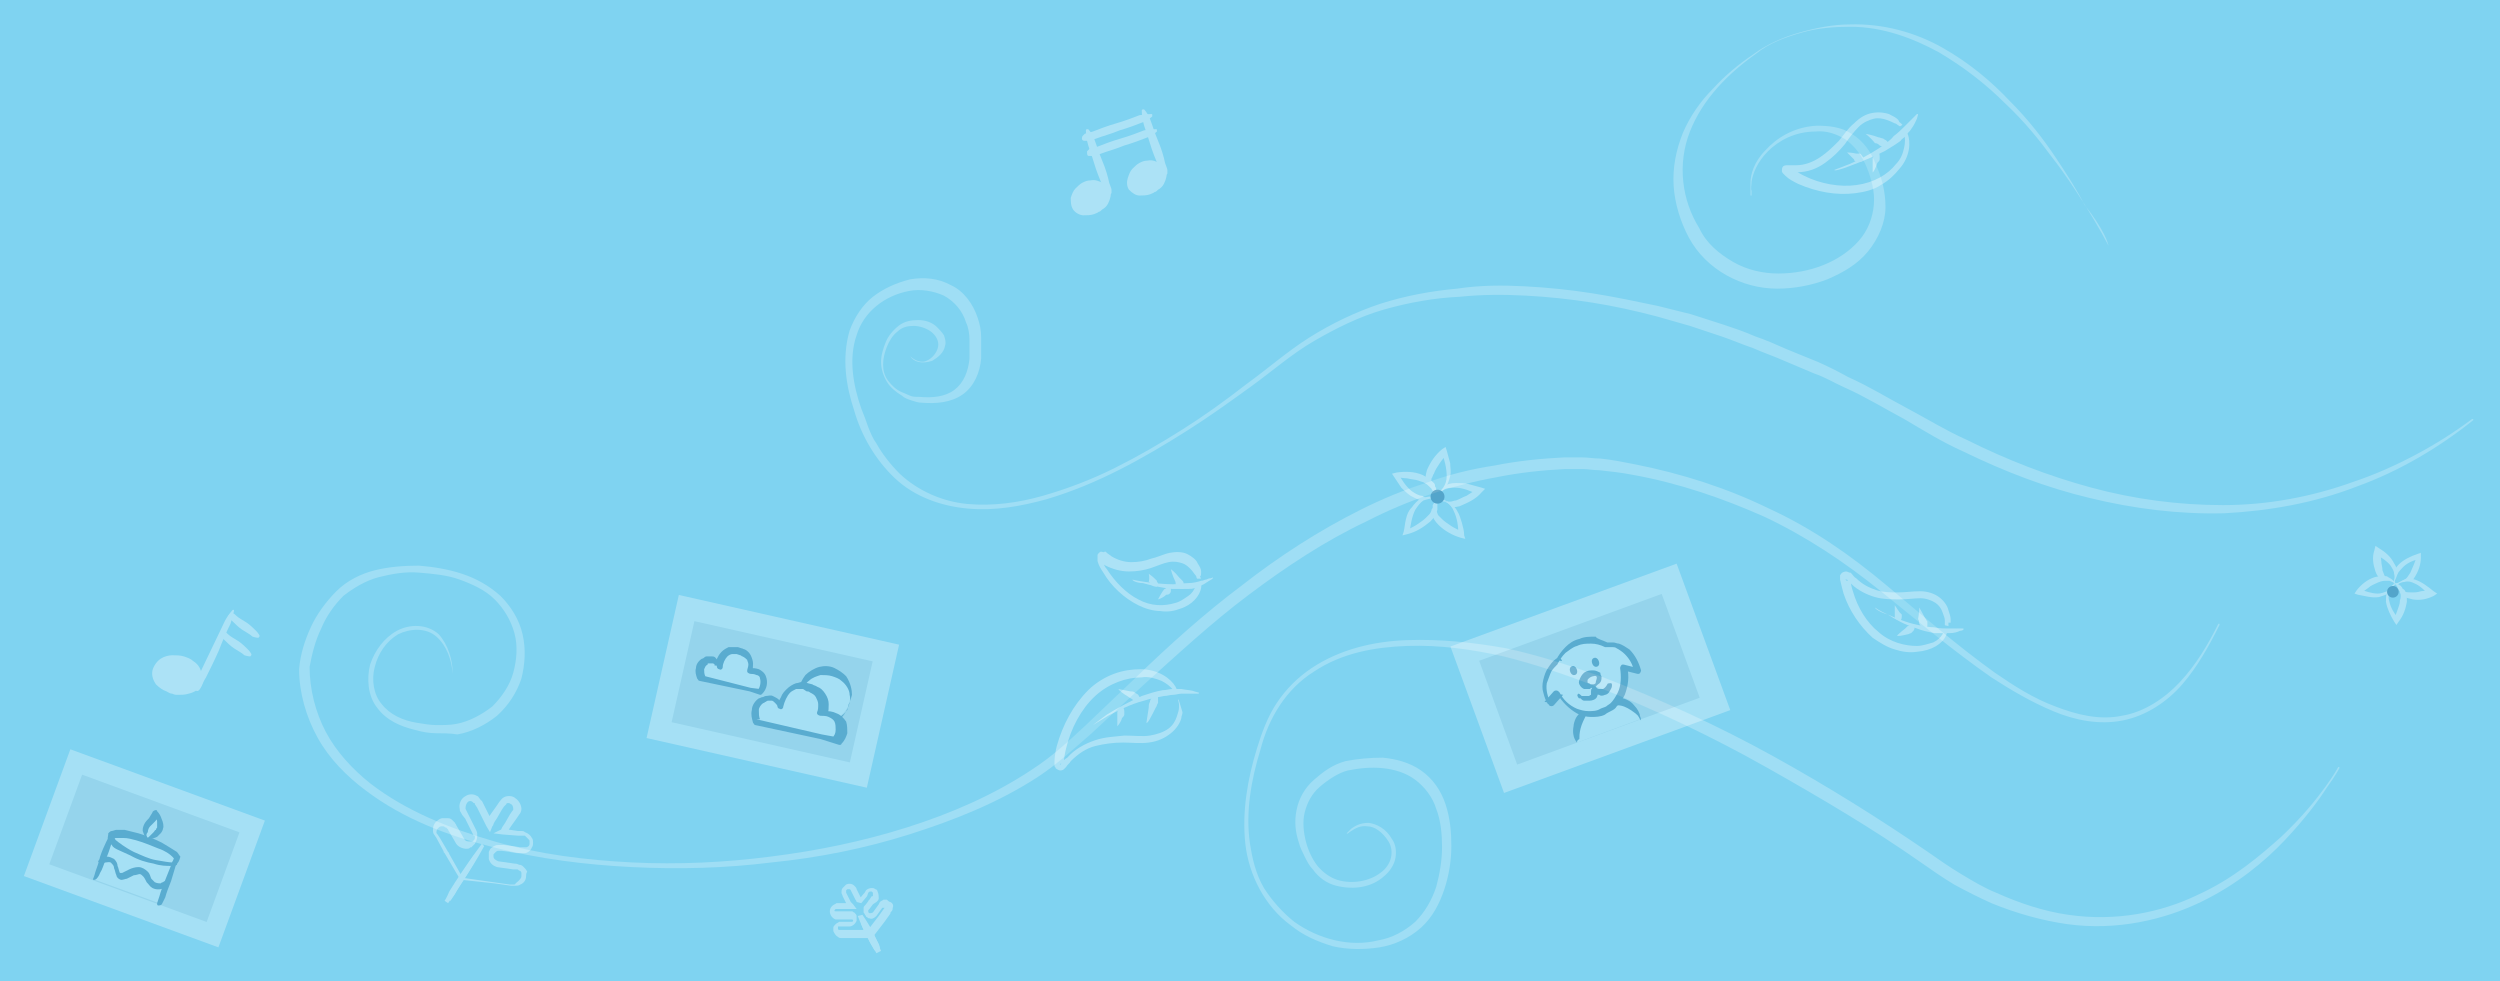 <svg xmlns="http://www.w3.org/2000/svg" viewBox="0 0 214.8 84.3"><style>.st0{fill:#7FD3F1;} .st1{opacity:0.25;} .st2{fill:none;} .st3{fill:#FFFFFF;} .st4{opacity:0.3;} .st5{fill:#C8D7E1;} .st6{fill:#005084;} .st7{fill:#EDE4D7;} .st8{fill:#37443D;} .st9{opacity:0.35;}</style><path class="st0" d="M0 0h214.8v84.3H0z" id="Layer_2"/><g id="Layer_1"><g class="st1"><path class="st3" d="M78.2 30.6c.4.4 1 .6 1.4.4.5-.2.9-.7 1-1.2.1-.5-.2-1-.6-1.3-.4-.3-1-.5-1.5-.5s-1 .1-1.4.5c-.4.3-.7.8-.9 1.3-.4 1-.5 2.1.1 2.9.3.4.7.8 1.2 1 .2.1.5.2.7.3.2.1.5.1.8.1 1.1.1 2.2 0 3-.6.8-.6 1.2-1.6 1.3-2.7V30v-.8c0-.5-.1-1.1-.3-1.5-.3-1-1-1.8-1.9-2.3-.9-.4-2-.6-3-.4-2.1.4-3.9 1.8-4.5 3.8-.7 2-.3 4.3.4 6.3.2.5.4 1 .6 1.6.2.5.4 1 .7 1.4.5.9 1.2 1.8 2 2.6 1.6 1.5 3.7 2.4 5.8 2.6 2.2.2 4.4-.1 6.5-.7 2.1-.6 4.2-1.4 6.2-2.4s3.9-2.1 5.8-3.3c1.9-1.2 3.7-2.5 5.5-3.9 1.8-1.3 3.5-2.8 5.4-4 1.9-1.2 4-2.2 6.1-2.9 2.2-.7 4.4-1.1 6.6-1.3 2-.3 3.9-.3 5.8-.2 1.9.1 3.9.3 5.8.6s3.8.7 5.7 1.1l2.8.7 2.8.9c.9.3 1.8.6 2.7 1 .9.3 1.8.7 2.7 1.1l2.7 1.1c.9.4 1.7.8 2.6 1.3 1.8.8 3.4 1.8 5.1 2.7 1.7.9 3.3 1.9 5.1 2.7 3.4 1.7 7 3.1 10.7 4.1 3.7 1 7.5 1.5 11.3 1.5 3.8 0 7.6-.7 11.2-2 1.8-.6 3.6-1.4 5.3-2.3 1.7-.9 3.3-1.9 4.9-3.1h.1v.1c-3 2.4-6.4 4.4-10 5.7-3.6 1.4-7.5 2.1-11.4 2.3-3.9.1-7.8-.4-11.5-1.3-3.8-.9-7.4-2.3-10.9-4-1.8-.8-3.4-1.8-5.1-2.8-1.7-.9-3.3-1.9-5.1-2.7-.9-.4-1.7-.9-2.6-1.2l-2.6-1.1c-.9-.4-1.8-.7-2.7-1.1-.9-.3-1.8-.7-2.7-1l-2.7-.9-2.8-.8c-1.9-.5-3.7-.9-5.6-1.2-1.9-.3-3.8-.5-5.7-.6-1.9-.1-3.8-.1-5.7.1-2.2.1-4.4.5-6.5 1.1-2.1.6-4.1 1.6-6 2.7-1.9 1.1-3.6 2.6-5.4 3.9-1.8 1.3-3.6 2.6-5.5 3.8-3.8 2.4-7.7 4.6-12.1 5.9-2.2.6-4.4 1-6.7.8-2.3-.2-4.6-1-6.3-2.6-1.7-1.6-2.9-3.7-3.5-5.8-.7-2.1-1.1-4.5-.4-6.9.4-1.1 1.1-2.2 2-2.9.9-.7 2-1.2 3.2-1.5 1.2-.2 2.4-.1 3.5.5 1.1.5 1.9 1.6 2.3 2.8.2.6.3 1.1.3 1.7v1.8c-.1 1.2-.6 2.4-1.6 3.1-1 .7-2.3.8-3.5.7-.3 0-.6-.1-.9-.2-.3-.1-.6-.2-.8-.4-.5-.3-1-.7-1.3-1.2-.3-.5-.5-1.1-.5-1.7 0-.6.2-1.2.4-1.7s.6-1 1.1-1.4c.5-.4 1.1-.5 1.7-.5.6 0 1.2.2 1.6.6.2.2.4.4.6.7.1.3.2.6.1.9-.1.6-.6 1-1.1 1.3-.9.3-1.6.1-1.9-.4-.1 0-.1 0 0 0 0-.1 0-.1 0 0zM115.7 71.6l.4-.4c.3-.2.7-.5 1.5-.5.7.1 1.5.5 2 1.4.3.4.4 1 .3 1.6-.1.6-.5 1.2-1 1.6-1 .9-2.5 1.2-4.1.8-.8-.2-1.5-.7-2-1.4-.3-.3-.5-.7-.7-1.1-.2-.4-.4-.8-.5-1.2-.3-.9-.4-1.8-.2-2.8.2-1 .7-1.9 1.5-2.6.8-.7 1.6-1.3 2.7-1.6 1-.2 2.1-.3 3.2-.3 1.1.1 2.3.4 3.3 1.1 1 .7 1.7 1.7 2.1 2.9.4 1.2.5 2.4.5 3.6 0 1.2-.2 2.5-.6 3.7-.4 1.2-1 2.4-2 3.3-1 .9-2.3 1.5-3.6 1.7-1.3.2-2.7.2-4-.1-1.3-.4-2.5-.9-3.6-1.8-2.2-1.6-3.6-4.3-3.9-7-.3-2.8.2-5.6 1-8.2.4-1.3.9-2.7 1.7-3.9.8-1.2 1.8-2.2 3-3 2.4-1.6 5.3-2.3 8.2-2.4 2.9-.1 5.7.2 8.5.7 2.8.6 5.5 1.5 8.1 2.4 5.2 2 10.2 4.3 14.9 6.9 4.7 2.6 9 5.3 13.1 8.1 1 .7 2 1.4 3 2 1 .6 2 1.2 3 1.6 2 .9 4.1 1.6 6.2 1.9 4.1.6 8-.2 11.1-1.7 3.1-1.4 5.4-3.4 7.2-5 1.8-1.7 3-3.2 3.8-4.3.8-1.1 1.1-1.7 1.1-1.7h.1v.1s-.3.6-1.1 1.7c-.7 1.1-1.9 2.7-3.6 4.5-1.7 1.8-4.1 3.8-7.2 5.3-3.1 1.5-7.2 2.5-11.5 1.9-2.1-.3-4.3-.9-6.5-1.8-1.1-.5-2.1-1-3.2-1.6-1-.6-2-1.3-3-2-4-2.8-8.4-5.4-13-8-4.6-2.6-9.6-5-14.7-7-2.6-1-5.2-1.9-8-2.6-2.7-.6-5.5-1-8.3-.9-2.8.1-5.6.6-8 2.2-2.4 1.5-3.9 4-4.6 6.7-.8 2.6-1.3 5.4-.9 8.1.2 1.3.5 2.6 1.2 3.8.7 1.1 1.6 2.1 2.6 2.9 2.1 1.5 4.8 2.2 7.2 1.6 1.2-.2 2.3-.8 3.2-1.6.8-.8 1.4-1.8 1.8-3 .3-1.1.5-2.3.5-3.4s-.1-2.3-.5-3.3c-.3-1-1-1.9-1.8-2.5-.8-.6-1.8-.9-2.8-1-1-.1-2 0-3 .2-.8.2-1.7.8-2.4 1.4-.7.6-1.1 1.4-1.3 2.2-.2.8-.1 1.7.1 2.5s.6 1.6 1 2.1c.5.6 1.1 1 1.7 1.2 1.3.4 2.8.1 3.7-.6 1-.7 1.2-1.9.7-2.7-.5-.8-1.2-1.3-1.8-1.3-.6-.1-1.1.2-1.4.4-.2.1-.3.3-.4.2.1.1.1.1 0 0z"/><path class="st3" d="M38.9 57.9c-.1-1.2-.5-2.4-1.4-3.2-.9-.8-2.3-.7-3.3-.2-1 .6-1.7 1.6-2 2.8-.3 1.1-.1 2.4.6 3.2.7.9 1.8 1.4 3 1.6.6.1 1.2.2 1.7.2.6 0 1.2 0 1.7-.1 1.1-.2 2.2-.8 3.1-1.5.8-.8 1.5-1.8 1.8-2.9.3-1.1.4-2.3.1-3.4-.3-1.1-.9-2.1-1.7-2.9-.8-.8-1.9-1.3-3-1.7-1.1-.4-2.3-.5-3.5-.6-1.2-.1-2.3.1-3.5.4-1.1.3-2.1.9-3 1.6-.8.8-1.5 1.8-1.9 2.8-.5 1-.8 2.2-1 3.3 0 1.9.5 3.9 1.4 5.6.9 1.7 2.3 3.2 3.8 4.4 3.1 2.4 6.9 3.9 10.7 5 3.8 1.1 7.8 1.6 11.8 1.8 4 .2 8 0 11.9-.5 4-.5 7.9-1.3 11.7-2.5 3.8-1.2 7.5-2.8 10.8-5 1.7-1.1 3.1-2.4 4.6-3.8l4.3-4.1c2.9-2.8 5.9-5.5 9.1-7.9 3.2-2.5 6.6-4.7 10.2-6.5 1.8-.9 3.7-1.7 5.6-2.3 1.9-.7 3.9-1.2 5.9-1.5 2-.4 4-.6 6-.7h1.5c.6 0 1 .1 1.6.1 1 .1 2 .3 3 .5 4 .8 7.8 2 11.5 3.8 3.7 1.7 7 4 10.1 6.6 3.1 2.6 6.1 5.2 9.3 7.5 1.6 1.1 3.3 2.2 5.2 2.9 1.8.7 3.8 1.2 5.7.8 1.9-.3 3.7-1.5 5-2.9 1.4-1.5 2.4-3.2 3.3-5h.1v.1c-.9 1.8-1.9 3.6-3.2 5.1-1.3 1.5-3.1 2.7-5.1 3.1-2 .4-4.1 0-6-.8-1.9-.8-3.6-1.8-5.3-2.9-3.3-2.3-6.4-4.9-9.5-7.4-3.1-2.5-6.4-4.7-10-6.4-3.6-1.6-7.4-2.9-11.3-3.6-1-.2-2-.3-2.9-.4-.5 0-1-.1-1.4-.1h-1.5c-2 .1-3.9.3-5.9.7-3.9.7-7.7 2-11.2 3.8-3.6 1.7-6.9 3.9-10.1 6.3-3.2 2.4-6.1 5.1-9.1 7.8L93.8 63c-1.5 1.3-3 2.7-4.7 3.8-3.4 2.2-7.2 3.7-11 4.9-3.8 1.2-7.8 2-11.8 2.4-4 .5-8 .6-12 .4-4-.2-8-.7-11.9-1.7-3.9-1-7.7-2.4-11-4.9-1.6-1.2-3.1-2.7-4.1-4.5-1-1.8-1.6-3.9-1.6-5.9.1-1.3.5-2.5 1-3.6s1.3-2.2 2.2-3.1c.9-.9 2.1-1.5 3.3-1.8 1.2-.3 2.5-.4 3.8-.4 1.2.1 2.5.3 3.7.7 1.2.4 2.3 1 3.3 1.9.9.9 1.6 2 1.9 3.3.3 1.3.2 2.6-.1 3.8-.4 1.2-1.1 2.3-2.1 3.2-1 .8-2.2 1.4-3.4 1.6-.6-.1-1.3-.1-1.8-.1-.6 0-1.2-.1-1.9-.3-1.2-.3-2.4-.8-3.2-1.9-.8-1-.9-2.5-.6-3.7.4-1.2 1.2-2.3 2.3-2.9 1.1-.6 2.6-.6 3.6.3.8.9 1.2 2.2 1.2 3.4.1 0 .1 0 0 0zM181.1 21s-.7-1.4-2.1-3.6c-.7-1.1-1.6-2.5-2.7-3.9-1.1-1.5-2.4-3.1-4-4.6-1.6-1.6-3.5-3.1-5.7-4.4-2.2-1.2-4.8-2.2-7.6-2.2-1.4 0-2.8.1-4.2.5-1.4.4-2.8.9-3.9 1.8-2.4 1.7-4.6 3.9-5.7 6.7-1.1 2.8-.7 5.9.8 8.3.6 1.3 1.7 2.2 2.9 2.9 1.2.7 2.6 1 3.9 1 2.7 0 5.3-1 6.9-2.8.8-.9 1.2-2 1.3-3.1.1-1.1-.2-2.2-.6-3.2-.4-1-1-1.8-1.8-2.4-.8-.5-1.7-.8-2.6-.7-1.8 0-3.2.8-4.1 1.7-.9.9-1.3 1.9-1.4 2.6 0 .3-.1.6 0 .8v.4h-.1v-.3-.8c0-.7.3-1.8 1.3-2.8.9-1 2.4-2 4.4-2.1 1 0 2.1.1 3 .7 1 .6 1.7 1.6 2.1 2.7.5 1.1.8 2.3.8 3.6 0 1.3-.6 2.7-1.5 3.8-.9 1.1-2.1 1.8-3.5 2.4-1.3.5-2.8.8-4.3.8-3 0-6.1-1.6-7.6-4.4-.7-1.3-1.2-2.9-1.3-4.4-.1-1.6.2-3.1.8-4.6.6-1.4 1.5-2.7 2.6-3.8 1-1.1 2.2-2.1 3.4-2.9 1.2-.9 2.6-1.5 4-1.9 1.4-.4 2.9-.7 4.3-.7 2.9-.1 5.7.7 8 2s4.2 2.9 5.8 4.6c1.6 1.6 2.9 3.3 3.9 4.8s1.9 2.9 2.5 4.1c1.6 2 2.1 3.4 2 3.4.1 0 .1.1 0 0 .1.1 0 .1 0 0z"/></g><g class="st4"><path class="st3" d="M124.62 55.548l19.436-7.12 4.608 12.584-19.437 7.118z"/><path class="st5" d="M127.09 56.772l15.682-5.743 3.267 8.92-15.683 5.743z"/><path class="st3" d="M135.5 63.8c-.5-1.5.3-2.9 1.8-3.5 1.5-.5 3-.1 3.6 1.5"/><path class="st6" d="M135.5 63.8s-.1-.1-.2-.3c-.1-.2-.2-.6-.1-1.1 0-.2.1-.5.2-.7.1-.2.3-.4.5-.6.4-.3.9-.6 1.4-.9.2-.1.5-.2.8-.3.3 0 .6-.1.9 0 .6.1 1.1.3 1.4.7.3.3.5.7.5.9.1.2.1.4.1.4s-.1-.1-.2-.3c-.1-.2-.4-.4-.7-.6-.3-.2-.7-.4-1.1-.4-.5-.1-.9-.1-1.5 0-.2.1-.5.1-.7.3-.2.1-.4.3-.5.5-.2.4-.4.8-.5 1.2-.1.4-.1.7-.1.9-.2.1-.2.2-.2.3z"/><g><ellipse transform="rotate(-19.183 137.25 59.605)" class="st7" cx="137.2" cy="59.6" rx="1.6" ry="1.3"/><path class="st7" d="M135.9 58.8c-.1 0-.1 0 0 0-.1.1-.1.1 0 0-.1.1-.1.1 0 .2h-.1v.1s.1.1 0 .1c.1.1 0 0 0 .1h-.1v.1c.1 0 .1.1 0 .1v.1c-.1 0-.1.1-.1.1s.1.1 0 .1c.1 0 0 0 0 .1 0 0-.1 0 0 .1 0 0 .1 0 0 0s.1 0 0 .1c-.1 0 0 0 0 0 0 .1 0 .1.1.2h-.1v.1c.1 0 0 .1 0 .1s0 .1.1 0c.1 0 0 0 0 0l.1.1h.1v.1s0 .1.1.1h.1c-.1.1 0 .1.1 0 0 .1 0 .1.1 0-.1.1 0 .3.1.2h.1v.1h.1V61v.2h.1v-.1.1h.1v-.1.1h.1s0-.1 0 0h.1c0-.1 0 0 0 0h.1c0-.1.1 0 .1 0v-.1c.1.2.1 0 .2.1 0-.1 0-.1-.1-.2v.2h.1v-.1c.1.1 0 0 0 0-.1-.2 0-.1 0-.1v.1s.1 0 .1-.1v-.1l.1.1v-.1l-.1-.1c0 .1.1.1.1.1s0-.1-.1-.1c.1.2.1.1.1.1h.1c.1 0 0-.1.1-.1-.1-.1 0-.1 0-.1v-.1h.2s-.1-.1 0-.1l.1-.1v-.1-.1-.1-.1l.1-.1v-.1-.2c0-.1.1-.1.1-.1h-.1c-.1 0-.2 0-.2.1v.1h.1v.2s.1.1-.1.1c-.1 0-.1 0 0 .1V60.4h-.1v.1s0 .1-.1.1v.1h-.1-.1-.1s0 .1.1.1c-.1-.1-.1 0 0 .1v-.1h-.1s0 .1.1.1c0 0 0-.1-.1-.1l-.1.1c0-.1 0-.1-.1-.1 0 0 0 .1-.1 0v.1-.1.1c-.1-.2-.2 0-.3-.1v.2s-.1-.3 0-.1h-.1v-.1s-.1.1-.1 0v.2-.2.1h-.1-.1v0s0 .1 0 0v.1h-.1v-.1-.1s0-.1-.1 0v-.1h-.1l-.1-.1h-.1c.1-.1-.1 0-.1-.1 0 0-.1 0 0 0v-.1-.1s.1-.1 0-.1c0 0-.1 0-.1-.1s.1-.1 0-.2c0 0 .1 0 0 0h.2l-.1-.1c.1 0 0-.1.1 0 .1 0 0 0 .1-.1.1 0 0-.1.1-.1h.1v-.1h.1s0-.1.1 0c.1 0 .1 0 .1-.1.1.1.1 0 .1 0 .1 0 0-.1.1-.2.1 0 .2 0 .2-.1h.1V59l.1.1c.1-.1.1 0 .1-.1v-.3V59h.4s0-.2 0 0h.2s.1-.1.1 0c0 0 0-.1 0 0v-.1 0c0 .1 0 .2.1.1v.1s0 .1 0 0c.1-.1.1 0 .1 0s0 .1.1 0c0 0 .1 0 0 0-.1.1 0 .1 0 .1l.1.1v.2s.1 0 .1.1h0c.1-.1.2 0 .3-.1 0 0 .1 0 .1-.1 0 0 .1 0 0 0v-.1l-.1-.1-.2.1c.2-.2.1-.1 0-.1 0 0 .1 0 .1-.1h-.1c.1-.1.1-.1 0-.1h-.1v-.1c.1-.1 0-.1 0-.1h-.1c-.1.1 0 0 0 0v-.1l-.1-.1v.1c-.1.1-.1 0-.2 0v-.1s0-.1-.1 0v0h-.1v0c0-.1-.1 0-.1.1v-.2c0 .1 0 .3-.1.4v-.4c0 .1-.1.2-.1.2v-.1s0-.1 0 0c0 0 0 .1 0 0V58.8s0-.1 0 0v-.1c0 .1 0 0-.1.1v-.1V58.9c0 .1 0 .1 0 0s-.1-.2-.1-.2v.2c-.1-.1 0 0-.1 0 0 .1 0 .1-.1.1v.1s0 .1 0 0c-.1-.1-.1 0-.1 0s0 .1-.1.1c0 .1.1.1.1.2l-.1-.1v.1c-.1-.1 0 0 0 0-.1-.1 0 0 0 0h-.1v.1c-.8-.7-.9-.8-1-.7v-.1.1c.1.1.1.1 0 0zm.9 1.9v0z"/><ellipse transform="rotate(-19.183 136.955 58.744)" class="st8" cx="136.9" cy="58.7" rx=".7" ry=".5"/><path class="st8" d="M136.3 58.4s0 .1 0 0c0 .1 0 .1 0 0 0 .1 0 .1 0 0-.1.1 0 .1-.1.1.1 0 0 0 0 0s.1 0 0 0v.1c.1 0 0 0 0 0 0 .1 0 .1 0 0 0 .1 0 0 0 0-.1.1 0 .2 0 .1v.1h.1v-.1.1c0-.1 0 0 0 0v-.1c.1.1.1 0 .1.1v-.1 0c0 .1 0 0 0 0-.1-.1 0-.1 0-.1v.1h.1v-.1l-.1-.1s0 .1.1.1v-.1l.1.1c.1 0 0-.1.1 0 0-.1 0 0 0 0h.2l.1-.1v-.1s0-.1.1-.1H136.9h-.1-.1v.1s-.1 0 0 0v.1c-.1-.1 0 0 0 0v0s0 .1 0 0v-.1.1c-.1-.1-.1 0-.1-.1v.1s0 .1 0 0v.2-.1 0s0 .1 0 0v0c0-.1 0 0 0 0 0-.1 0 0 0 0h-.1s.1 0 0-.1h.1s-.1-.1-.1 0c.1 0 0 0 0 0 .1 0 0 0 0 0 .1 0 0 0 0 0s.1 0 0 0c.1.1 0 0 0 0v-.1h.1s.1.1.1 0h.1v-.2.1s0-.1 0 0c0 0 0-.1 0 0v-.1 0c0 .1 0 .1 0 0v.1c0-.1 0 0 0 0 0 .1 0 0 0 0h.1c.1 0 .1 0 .2-.1h.1v-.1l-.1.1c.1-.1.1-.1 0-.1l.1-.1h-.1v-.1h-.1v-.1h-.1c-.1.1 0 0-.1 0v-.1s0-.1 0 0v-.1.1c0-.1 0 0-.1.1v-.1.1s0 .1 0 0v-.1 0s0-.1 0 0v.1-.1.2c0 .1 0 .1 0 0s-.1-.1-.1-.1v.1c0 .1 0 0 0 0 0-.1 0 0 0 0 0 .1 0 .1 0 0v.1h-.1s0 .1 0 0c0 0 0 .1.1.1l-.1-.1c-.1-.1 0 0 0 0l-.2.4.1-.1-.1.1c.1-.1.1-.1 0 0 .1 0 .1 0 0 0 .1 0 .1-.1 0 0 .1-.1.1 0 0 0 .1 0 .1 0 0 0zm.5.7c0 .1 0 .1 0 0v.1c-.1.1-.1 0 0-.1-.1.1-.1.1 0 0z"/><ellipse transform="rotate(-19.183 135.457 57.834)" class="st8" cx="135.4" cy="57.8" rx=".3" ry=".4"/><path class="st8" d="M135.7 57.5c0-.1-.1-.1 0 0-.1-.1-.1 0 0 0-.1 0-.1-.1 0 0-.1-.1-.1 0 0 0-.1-.1-.1 0 0 0-.1-.1-.1-.1 0 0h-.1c-.1-.1 0-.1.1 0l-.1-.1s0 .1 0 0c0 .1 0 0 0 0-.1 0-.1 0 0 0-.1 0 0 0 0 0-.1-.1-.2 0-.1 0h-.1 0c.1 0 0 0 0 0h.1l-.1.1h.1c-.1 0 0 0 0 0 .1-.1.1 0 .1 0h-.1.1l.1-.1h-.1.1l-.1.1s.1 0 0 0c.1 0 0 0 0 0v.1h.1s0 .1.1.1V57.4v0h-.1c.1-.1 0 0 0 0h-.1.1-.1.1s-.1 0 0 0h0c.1 0 0-.1.1-.1h-.1-.1.1s-.1 0 0 0h-.2.1s-.1 0 0 0h-.1.1c.1 0 0 0 0 0v-.1s0 .1 0 0v.1s.1-.1 0-.1c0 .1 0 0 0 0 0 .1 0 0 0 0 0 .1 0 0 0 0-.1.1 0 0 0 0h.1s-.1.1 0 0h-.1.2-.1s.1 0 0 0c0 0 .1 0 0 0h.1c-.1 0-.1 0 0 0h-.1c.1 0 0 0 0 0-.1 0 0 0 0 0v.1c0 .1 0 .1.1.2v.1h.1l-.1-.1c.1.1.1.1 0 0l.1.1v-.1-.1h.1l-.1-.1h.1s.1 0 0 0h-.1.1-.3.3-.1-.1.1s-.1 0 0 0h-.1.2s.1 0 0 0h-.1.1-.1-.1c-.1 0-.1 0 0 0s.1-.1.1-.1h-.1c-.1 0 0 0 0 0 .1 0 0 0 0 0-.1 0-.1 0 0 0h-.1s-.1 0-.1.1c.1 0 .1 0 .1-.1v.3c.1 0 0 0 0 0-.1 0 0 0 0 0-.1 0-.1 0 0 0zm-.4.2s-.1 0 0 0h-.1.1c-.1 0 0 0 0 0z"/><ellipse transform="rotate(-19.183 137.4 57.158)" class="st8" cx="137.4" cy="57.2" rx=".3" ry=".4"/><path class="st8" d="M137.6 56.8c0-.1-.1 0 0 0 0-.1-.1 0 0 0-.1-.1-.1 0 0 0h-.1s0-.1.1 0l-.1-.1s0 .1 0 0c0 .1 0 0 0 0-.1 0-.1 0 0 0-.1 0 0 0 0 0-.1-.1-.2 0-.1 0h-.1 0c.1 0 0 0 0 0h.1l-.1.1h.1c-.1 0 0 0 0 0 .1-.1.1 0 .1 0h-.1.1l.1-.1h-.1.1l-.1.1s.1 0 0 0c.1 0 0 0 0 0v.1h.1s0 .1.1.1V56.7v0h-.1c.1-.1 0 0 0 0h-.1.1-.1.1s-.1 0 0 0h0c.1 0 0-.1.1-.1h-.1-.1.1s-.1 0 0 0h-.2.1s-.1 0 0 0h-.1.1c.1 0 0 0 0 0v-.1s0 .1 0 0v.1s.1-.1 0-.1c0 .1 0 0 0 0 0 .1 0 0 0 0 0 .1 0 0 0 0-.1.1 0 0 0 0h.1s-.1.1 0 0h-.1.2-.1s.1 0 0 0c0 0 .1 0 0 0h.1c-.1 0-.1 0 0 0h-.1c.1 0 0 0 0 0-.1 0 0 0 0 0v.1c0 .1 0 .1.1.2v.1h.1l-.1-.1c.1.1.1.1 0 0l.1.1v-.1-.1h.1l-.1-.1h.1s.1 0 0 0h-.1.1-.3.3-.1-.1.1s-.1 0 0 0h-.1.2s.1 0 0 0h-.1.1-.1-.1c-.1 0-.1 0 0 0s.1-.1.1-.1h-.1c-.1 0 0 0 0 0 .1 0 0 0 0 0-.1 0-.1 0 0 0h-.1s-.1 0-.1.1c.1 0 .1 0 .1-.1v.3c.1 0 0 .1 0 0 0 0 .1 0 0 0 0 .1 0 0 0 0zm-.4.2h-.1.1zM137.3 60.3c.1 0 .1 0 0 0 .1 0 .1 0 0 0 .1 0 .1 0 0 0 .1 0 .1 0 0 0 .1 0 0-.1 0 0 .1 0 .1 0 0 0v-.1c.1 0 .1 0 0 .1l.1-.1s-.1 0 0 0c-.1 0 0 0 0 0 .1 0 .1 0 0 0 .1 0 0 0 0 0 .1 0 .2-.1.1-.1h-.1-.1.1c-.1 0 0 0 0 0h-.1l.1-.1h-.1 0c.1 0 0 0 0 0h-.1.1s-.1 0 0 0c-.1 0 0 0 0 0 .1 0 0 0 0 0h-.1v-.1-.1l.1-.1h-.1l-.2.1h.1s.1 0 0 0h.1c-.1 0 0 0 0 0h0s.1 0 0 0h-.1.1c-.1.1 0 .1-.1.1h.1.1s-.2.1-.1 0h0s.1 0 0 0h.2-.1.1s.1 0 0 0h.1c-.1 0 0 0 0 0-.1 0 0 0 0 0v-.1h.1s-.1 0 0 .1h-.1l.1.1c-.1 0 0 0 0 0-.1 0 0 0 0 0-.1 0 0 0 0 0s-.1 0 0 0c-.1-.1 0 0 0 0v.1s-.1 0 0 0c0 0 0-.1 0 0v.2-.1s0 .1 0 0c0 0 0 .1 0 0v.1c0-.1 0-.1 0 0v-.1c0 .1 0 0 0 0 0-.1 0 0 0 0 0 .1 0 .1-.1.2v.2l.1-.1c-.1.2 0 .1 0 .1v.1-.1.2c0-.1 0 0 0 0 0-.1 0 0 .1-.1v.1s0 .1 0 0v-.1V60.5 60.7s0-.1 0 0v-.1.2s0 .1 0 0v-.1-.1c0-.1 0-.1 0 0s.1.1.1.1v-.1c0-.1 0 0 0 0 0 .1 0 0 0 0 0-.1 0-.1 0 0v-.1s0-.1-.1-.1l.1.1c-.6-.2-.6-.2-.5-.2 0 .2 0 .1 0 0 0 .1 0 .1 0 0 0 0 0 .1 0 0 0 .1.1.1 0 0 .1.1 0 .1 0 0 .1 0 0 0 0 0zm-.1-.6h0z"/><path class="st8" d="M137.6 60s0 .1 0 0c-.1.1 0 0 0 0-.1.1-.1 0 0 0h-.1c0 .1 0 .1 0 0-.1 0 0 0 0 0 .1 0 .1 0 0 0 .1 0 0 0 0 0 .1 0 .2-.1.1-.1h-.1-.1.1c-.1 0 0 0 0 0h-.1l.1-.1h-.1 0c.1 0 0 0 0 0h-.1.1s-.1 0 0 0c-.1 0 0 0 0 0 .1 0 0 0 0 0h-.1v-.1-.1l.1-.1h-.1l-.2.1h.1s.1 0 0 0h.1c-.1 0 0 0 0 0h0s.1 0 0 0h-.1.1c-.1.1 0 .1-.1.1h.1.1s-.2.1-.1 0h0s.1 0 0 0h.2-.1.1s.1 0 0 0h.1c-.1 0 0 0 0 0-.1 0 0 0 0 0s0 .1.1.1h.1s0 .1.1 0v0c0 .1 0 0 0 0 0 .1 0 0 0 0 0 .1 0 0 0 0s0 .1 0 0v.1s0-.1.1-.1c0 0 .1.1.1 0 0 0 0 .1.1 0h.1s0-.1-.1-.2v.1s-.1-.1 0 0c0 0 0-.1 0 0l.1.1v-.1c.1.1.1.1 0 0h.1c-.1-.1 0 0 0 0 .1 0 0 0 0 0-.1 0-.1 0-.2-.1h-.1-.1l.1.1c-.2-.1-.1-.1-.1 0h-.1l.1.1h-.1l.1.1h-.1c.1.1 0 0 0 .1 0 0-.1-.1-.1 0l.1.1-.1-.1v.1s0 .1.1.1v-.1.1l-.1-.1c.1.1.1.2.2.2 0 0-.1-.2-.2-.2l.2-.1v.1l-.1-.1s0 .1 0 0c0 0 0 .1.1.1V60v.1-.1.2c0 .1 0 .1 0 0v-.1.1c0 .1 0 0 0 0 0-.1 0 0 0 0 0 .1 0 .1 0 0v.1c0-.1 0-.1 0 0v.1l-.4-.4c.1.1.1.1 0 0 .1.1.1.1 0 0 .1.1.1.1 0 0 .1 0 .1 0 0 0 .1.1.1.1 0 0 .1 0 .1.1 0 0 .1.1.1.1 0 0 .1-.1.1.1 0 0 .1 0 .1 0 0 0 .1.1.1 0 0 0 .1 0 .1 0 0 0 .1 0 0 0 0 0 0 .1 0 .1 0 0zm-.5-.3h0z"/><path class="st3" d="M138 55.4c-.8-.4-1.7-.5-2.5-.2-.9.3-1.5 1-1.8 1.7 0 0-1.7 1.3-.6 3.5l.8-.9c.7 1.4 2.2 2.2 3.7 1.7 1.5-.5 2.1-2.3 1.8-3.8l1.2.3c-.4-2.1-2.3-2.3-2.6-2.3z"/><path class="st6" d="M137.9 55.6c-.4-.2-.8-.3-1.2-.3-.4 0-.8 0-1.2.2-.4.1-.7.4-1 .6-.3.3-.5.6-.7 1-.1.1-.2.2-.3.1-.1 0-.2-.1-.2-.2l.4.2c-.2.2-.4.4-.5.7-.1.3-.2.5-.3.8-.1.6.1 1.2.3 1.7l-.5-.1.8-.9c.1-.1.3-.1.4 0l.1.1c.3.6.8 1.1 1.5 1.4.3.1.6.2 1 .2.3 0 .7 0 1-.2.2-.1.3-.1.5-.2.1-.1.3-.2.4-.3.2-.2.4-.5.6-.9.3-.6.3-1.4.2-2.1 0-.1.1-.3.2-.3h.1l1.2.3-.3.3c-.1-.6-.4-1.1-.8-1.5-.2-.2-.5-.4-.7-.5-.1-.1-.3-.1-.4-.1H137.9c.1 0 0 0 0 0zm.2-.4h.5c.2 0 .3.1.5.1.3.1.6.3.9.5.5.5.8 1.1 1 1.8 0 .1-.1.3-.2.3h-.1l-1.2-.3.3-.3c.2.8.1 1.6-.2 2.4-.2.4-.4.7-.7 1-.1.2-.3.3-.5.4-.2.1-.4.2-.5.3-.4.2-.8.2-1.2.2-.4 0-.8-.1-1.2-.3-.7-.4-1.3-1-1.7-1.7l.5.1-.8.9c-.1.1-.3.1-.4 0 0 0 0-.1-.1-.1-.2-.3-.3-.6-.4-1-.1-.3-.1-.7 0-1.1.1-.4.2-.7.4-1 .2-.3.4-.6.7-.8.1-.1.3-.1.4 0 0 0 .1.1.1.2l-.5-.1c.2-.4.5-.8.8-1.1.3-.3.7-.6 1.2-.7.4-.2.9-.2 1.4-.2.1.2.6.3 1 .5z"/><g><ellipse transform="rotate(-20.116 136.666 58.43)" class="st3" cx="136.7" cy="58.4" rx=".8" ry=".5"/><path class="st6" d="M137.6 58.1v.2c0 .2-.1.4-.3.5-.1.1-.2.2-.3.2-.1 0-.1.1-.2.1s-.1 0-.2.1h-.5c-.2-.1-.3-.2-.4-.4-.1-.2 0-.4.1-.6.1-.2.2-.3.3-.4.3-.2.5-.2.8-.2.2 0 .4.1.6.2 0 .2.1.3.1.3zm-.4.1s0-.2-.3-.1c-.1 0-.3.1-.4.2-.1.1-.1.1-.1.2v.1s0 .1.1.1.1.1.2.1h.2c.1 0 .2-.1.2-.1 0-.2.1-.3.1-.5 0 .1 0 .1 0 0z"/></g><g><path class="st6" d="M137 58.9s.2.1.2.3c0 .1.1.2.1.2v.1c0 .1-.2.2-.3.2l-.1-.1s-.1-.1-.1-.2c-.1-.1 0-.3 0-.3-.1-.2 0-.3.2-.2 0-.1 0-.1 0 0z"/></g><g><path class="st6" d="M135.9 59.8c0-.1 0-.1 0 0H136.5c.1 0 .1-.1.2-.1v-.3c0-.2.1-.3.3-.3h.1c.1 0 .2.1.3.1h.3c.1 0 .3-.2.4-.4 0-.1.2-.1.3-.1.1 0 .1.1.1.2 0 .2-.1.3-.2.5s-.3.3-.4.3c-.2.1-.4.1-.5 0-.2 0-.3-.1-.5-.1l.4-.3c0 .2 0 .4-.1.6-.1.2-.4.3-.6.3h-.5c-.1 0-.2-.1-.2-.1l-.1-.1h-.1c-.1 0-.1-.1-.1-.1-.1-.1-.1-.2 0-.3.1 0 .2.1.3.2z"/></g><ellipse transform="rotate(-20.116 135.247 57.62)" class="st6" cx="135.2" cy="57.6" rx=".3" ry=".4"/><ellipse transform="rotate(-20.116 137.106 56.94)" class="st6" cx="137.1" cy="56.9" rx=".3" ry=".4"/></g><g><path class="st3" d="M58.326 51.12l18.924 4.27-2.772 12.29-18.924-4.268z"/><path class="st5" d="M59.664 53.37l15.315 3.454-1.96 8.682-15.314-3.454z"/><path class="st3" d="M64.5 59.3l-4.3-1s-.4-1 .4-1.4c.8-.4 1.2.4 1.2.4s.3-1.7 1.6-1.4c1.7.4 1.1 1.7 1.1 1.7s1.3-.1 1.2 1c0 0 0 .4-.3.7h-.9z"/><path class="st6" d="M64.4 59.4l-4.3-.9c-.1 0-.1-.1-.2-.2-.1-.3-.2-.6-.1-.9 0-.3.2-.6.5-.8.1 0 .2-.1.2-.1s.1-.1.2-.1h.5c.2 0 .3.1.4.3.1.1.2.2.3.4l-.5.1c0-.2.1-.4.2-.6.1-.2.2-.4.4-.6.2-.2.4-.3.6-.4h.8l.3.1c.1 0 .2.1.3.1.2.1.4.3.5.5.1.2.2.5.2.7 0 .2 0 .5-.1.7l-.2-.3c.3 0 .5 0 .8.1.2.1.5.3.6.6.2.5.1 1.1-.3 1.5-.1.1-.1.1-.2.1l-.9-.3zm.1-.3l.8.1-.2.1c.2-.2.3-.7.2-1 0-.2-.2-.3-.3-.3-.2-.1-.4-.1-.5-.1-.1 0-.3-.1-.3-.2v-.1c0-.1.1-.3.1-.5s-.1-.3-.1-.4c-.1-.1-.2-.2-.4-.3-.1 0-.1-.1-.2-.1l-.3-.1h-.4c-.1 0-.3.1-.4.2-.2.2-.4.6-.4.9 0 .2-.2.3-.3.2-.1 0-.2-.1-.2-.2s-.1-.2-.2-.2c-.1-.1-.1-.1-.2-.1H61h-.1c-.1 0-.1 0-.1.1-.2.1-.2.2-.3.4 0 .2 0 .4.1.6l-.4-.1 4.3 1.1z"/><g><ellipse transform="rotate(-77.29 70.857 59.793)" class="st3" cx="70.9" cy="59.8" rx="2.2" ry="2.2"/><path class="st6" d="M73 60.3s0 .2-.2.6c-.1.3-.5.9-1.1 1.2-.3.2-.7.2-1.1.2-.1 0-.2 0-.3-.1-.1 0-.2-.1-.3-.1-.2-.1-.4-.2-.5-.4-.6-.6-1-1.5-.9-2.4.1-.5.3-.9.6-1.3.3-.3.8-.6 1.2-.7.4-.1.9-.1 1.3.1s.7.4 1 .7c.4.6.5 1.2.5 1.6-.1.4-.2.6-.2.6zm0 0s.1-.2 0-.6c0-.4-.3-.9-.7-1.2-.2-.2-.5-.3-.8-.4-.3-.1-.7-.1-1-.1-.3.1-.7.2-1 .5-.3.2-.5.6-.6 1-.1.4-.1.8 0 1.2.1.4.4.7.8.9.2.1.3.2.5.2.1 0 .2 0 .3.1h.2c.3 0 .6 0 .9-.1.6-.1 1-.5 1.2-.8.1-.5.2-.7.2-.7z"/></g><g><path class="st3" d="M70.5 63.3L64.9 62s-.5-1.3.5-1.9c1.1-.5 1.5.6 1.5.6s.4-2.2 2.1-1.8c2.2.5 1.4 2.3 1.4 2.3s1.7-.1 1.6 1.4c0 0 0 .5-.4.9l-1.1-.2z"/><path class="st6" d="M70.5 63.5l-5.6-1.2c-.1 0-.1-.1-.2-.2-.1-.4-.2-.7-.1-1.1 0-.4.3-.8.6-1 .1 0 .2-.1.3-.1.1 0 .2-.1.3-.1.2 0 .4-.1.6 0 .2.1.4.2.5.3.1.1.3.3.4.5l-.5.1c.1-.3.1-.5.3-.8.1-.3.3-.5.5-.7.2-.2.5-.4.8-.5.2 0 .3-.1.5-.1s.3 0 .5.1l.4.1c.1.1.3.1.4.2.3.1.5.3.7.6.2.3.3.6.3.9 0 .3 0 .6-.1.9l-.2-.3c.3 0 .6 0 1 .2.3.1.6.4.8.7.1.3.1.7.1 1-.1.3-.2.6-.5.9 0 .1-.1.1-.2.1l-1.6-.5zm.1-.4l1.1.2-.2.1c.2-.2.3-.4.3-.7 0-.2 0-.5-.1-.7-.1-.2-.3-.3-.5-.4-.2-.1-.5-.1-.7-.1-.1 0-.3-.1-.3-.2v-.1c.1-.2.1-.4.1-.7 0-.2-.1-.4-.2-.6-.1-.2-.3-.3-.5-.4-.1-.1-.2-.1-.3-.1l-.3-.2h-.6c-.2.1-.4.2-.5.3-.3.3-.5.8-.6 1.2 0 .2-.2.3-.3.2-.1 0-.2-.1-.2-.2s-.1-.2-.2-.3c-.1-.1-.2-.2-.3-.2H66s-.1 0-.2.1c-.1 0-.1.1-.2.1-.2.1-.4.4-.4.6 0 .3 0 .6.1.8H65l5.6 1.3z"/></g></g><g><path class="st3" d="M6.045 64.38l16.713 6.126-3.993 10.89L2.053 75.27z"/><path class="st5" d="M7.056 66.56l13.52 4.957-2.822 7.7-13.52-4.958z"/><path class="st3" d="M9.378 72.198l5.54 2.03-1.24 3.38-5.54-2.03z"/><ellipse transform="rotate(-69.867 12.335 72.96)" class="st3" cx="12.3" cy="73" rx=".8" ry="3"/><path class="st6" d="M15.3 74.1s-.1.1-.1.2c-.1.1-.3.1-.5.1-.4 0-.9 0-1.5-.2-.6-.1-1.3-.3-2-.7-.4-.2-.7-.3-1.1-.5-.2-.1-.4-.2-.5-.4-.1-.1-.2-.2-.2-.3-.1-.1-.2-.2-.1-.6v-.1l.1-.1c.1-.1.2-.1.2-.1.1 0 .3-.1.4-.1h.7l1.2.3c.7.2 1.4.5 2 .8.5.3 1 .6 1.3.8.1.1.2.3.3.4-.1.4-.2.5-.2.5zm-.3-.2c0-.1-.1-.2-.2-.3-.2-.2-.6-.5-1.2-.7-.5-.2-1.2-.5-1.9-.7-.4-.1-.7-.2-1.1-.2h-.5c-.2 0-.3 0-.3.1.1-.2 0-.1.1 0 0 .1.1.1.2.2s.3.2.4.3c.3.2.6.4 1 .6.7.3 1.3.6 1.9.7.6.1 1.1.2 1.4.2 0-.1.1-.1.2-.2-.1.1 0 0 0 0z"/><path class="st6" d="M9.7 72s-.2.9-.6 1.8c-.2.5-.3.9-.5 1.2-.1.3-.3.5-.3.5-.1.1-.2.1-.3.1v-.1s.1-.2.2-.6c.1-.3.3-.8.4-1.3.3-.9.8-1.8.8-1.8 0-.1.2-.1.3-.1v.3zM15.3 73.7l-.6 2c-.2.5-.4 1-.5 1.4l-.3.6c-.1.1-.2.1-.3.1-.1 0-.1-.1-.1-.2l.2-.6c.1-.4.3-.9.5-1.4l.8-2c0-.1.2-.1.3-.1v.2z"/><path class="st6" d="M8.5 73.9s.1-.1.3-.2c.1 0 .2-.1.4-.1s.4.1.6.2c.2.2.3.4.3.6.1.2.1.4.2.6 0 .1 0 .1 0 0h.2l.6-.3c.2-.1.5-.2.8-.2.3 0 .6.2.8.4.2.2.2.4.3.6l.3.3c.2.1.4.1.5.1.1-.1.2-.1.2-.1.1-.1.2-.1.3-.1.1.1.1.2.1.3 0 0-.1.2-.3.3-.2.1-.6.2-1 0-.2-.1-.3-.3-.5-.5-.1-.2-.2-.4-.3-.5-.1-.1-.2-.2-.3-.2-.1 0-.3.1-.5.1l-.6.3c-.1 0-.3.1-.5.1-.3-.1-.4-.3-.4-.4-.1-.2-.1-.4-.2-.6 0-.2-.1-.3-.2-.4-.1-.2-.4-.1-.5-.1-.2 0-.2.1-.2.1-.1.1-.2 0-.3-.1-.2 0-.2-.1-.1-.2z"/><g><path class="st3" d="M12.7 72s-.8-.6.1-1.4c.4-.4.5-.8.5-.8s1.3 1.6-.6 2.2z"/><path class="st6" d="M12.7 72.1c-.2-.1-.3-.3-.4-.6-.1-.2 0-.5.1-.7.1-.2.3-.4.4-.5.1-.2.2-.3.3-.5 0-.1.2-.2.3-.2 0 0 .1 0 .1.1.2.2.3.4.4.7.1.2.2.6.1.8 0 .1-.1.3-.2.4l-.3.3c-.2.1-.5.2-.8.2zm0-.1l.5-.5c.1-.1.1-.2.2-.2 0-.1.1-.2.1-.2v-.5c0-.2-.1-.4-.2-.5l.4-.1c-.1.2-.2.4-.4.6l-.4.4c-.1.1-.2.3-.2.5-.2.2-.1.4 0 .5z"/></g></g></g><g class="st9"><path class="st0" d="M163.1 10.5s-2.2-2-4.3.8c-1.9 2.6-3.4 3.2-5.2 3.1-1.4 0 5.9 4.3 9.5-.3 0 0 1.6-2 0-3.6z"/><path class="st3" d="M163.3 10.9l-.3-.2s-.1-.1-.2-.1c-.2-.1-.4-.2-.7-.3-.3-.1-.7-.2-1.1-.1-.4.1-.9.3-1.3.7-.4.4-.8.9-1.2 1.5-.5.6-1 1.1-1.7 1.6s-1.5.8-2.4.8h-.6s-.1 0 0 0h-.1c-.1 0 .1 0 .1-.1.1 0 .1-.2.1-.3 0 0 .1 0 .1.1.3.2.6.4 1 .6 1.4.7 3.1 1 4.5.8 1.5-.2 2.7-.9 3.4-1.8.4-.4.6-.9.7-1.4.1-.4.1-.9 0-1.2-.1-.2-.2-.5-.3-.6zm-.1-.4s.4.2.7 1c.3.7.2 2-.7 3-.4.5-.9 1-1.6 1.4-.6.4-1.4.6-2.2.7-1.6.2-3.3-.1-4.9-.8-.4-.2-.8-.4-1.1-.7l-.1-.1-.1-.1s-.1-.1-.1-.2 0-.3.1-.4c.1-.1.3-.1.3-.1h.8c.8 0 1.5-.3 2.1-.7.6-.4 1.1-.9 1.6-1.4.4-.5.8-1.1 1.3-1.5.5-.5 1-.8 1.6-.9.6-.1 1.1 0 1.4.1.4.2.6.3.8.5l.1.2z"/><path class="st0" d="M157.6 14.6s5.2-1.2 7.1-4.7"/><path class="st3" d="M157.6 14.6s.5-.2 1.3-.5c.7-.3 1.7-.8 2.6-1.4.4-.3.9-.6 1.2-1 .4-.3.7-.6 1-.9l.4-.4.3-.3.3-.3h.1s0 .1-.1.4c-.1.2-.2.5-.5.9-.1.2-.3.3-.4.5-.1.2-.4.3-.5.5-.4.3-.9.6-1.4.9-1 .5-2 .9-2.8 1.2-1 .4-1.5.5-1.5.4z"/><path class="st0" d="M160.9 14.8l.5-1.7"/><path class="st3" d="M160.9 14.8v-.9-.3c0-.1.1-.2.1-.3.1-.1.3-.2.3-.2h.1s.1.1.1.3v.3c0 .1-.1.2-.2.3-.1.4-.4.9-.4.8z"/><g><path class="st0" d="M158.7 13.1l1.4.6"/><path class="st3" d="M158.7 13.1s.4 0 .8.1h.3c.1 0 .1.1.2.2s.1.3.1.3v.1s-.1.1-.3.1h-.3c-.1 0-.2-.1-.2-.2l-.6-.6z"/></g><g><path class="st0" d="M160.3 11.5l2.1.9"/><path class="st3" d="M160.3 11.5s.6.1 1.1.3c.1 0 .3.1.4.1.1.1.2.1.3.2.2.2.2.3.2.3v.1s-.2.1-.4.1c-.1 0-.2 0-.4-.1-.1-.1-.2-.2-.4-.2-.3-.4-.8-.8-.8-.8z"/></g></g><g class="st9"><path class="st0" d="M101.4 60.4s.2 3.3-3.7 3.1c-3.7-.2-5.2.7-6.4 2.3-.9 1.2.4-8.2 7-7.9 0 0 2.9 0 3.1 2.5z"/><path class="st3" d="M101.6 61.2c0 .2-.1.3-.1.5-.1.4-.4.9-.9 1.3s-1.1.7-1.9.8c-.7.1-1.5 0-2.2 0-.8 0-1.6.1-2.4.3-.8.2-1.5.7-2.1 1.3-.1.2-.3.3-.4.5l-.1.1-.1.1s-.1.1-.3.1c-.1 0-.3-.1-.4-.2 0-.1-.1-.1-.1-.2v-.1-.2c0-.5.1-1 .2-1.4.5-1.8 1.4-3.5 2.7-4.8.6-.6 1.4-1.1 2.2-1.4.8-.3 1.6-.4 2.3-.4 1.5 0 2.6.8 3 1.5.2.4.3.7.3.9v.3l.3 1zm-.4-1.2c-.1-.2-.2-.4-.4-.7-.2-.3-.6-.6-1-.8-.5-.2-1.1-.4-1.7-.3-1.3 0-2.8.5-4 1.6-1.2 1.1-2.1 2.8-2.5 4.5-.1.4-.2.9-.2 1.3v.1c0-.1-.2-.1-.2-.1-.1 0-.2.1-.1.1l.1-.1c.1-.2.3-.4.5-.5.6-.7 1.5-1.2 2.4-1.5.9-.3 1.7-.3 2.5-.4.8 0 1.6.1 2.2 0 .6-.1 1.2-.3 1.6-.6.4-.3.6-.7.7-1 .1-.3.2-.6.2-.8v-.3l-.1-.5z"/><path class="st0" d="M93.9 62.3s4.8-3.6 9.1-2.7"/><path class="st3" d="M93.9 62.3s.5-.4 1.2-.9c.8-.5 1.9-1.1 3-1.6.6-.2 1.2-.4 1.8-.5.3 0 .6-.1.8-.1h.8c.5.1.9.1 1.1.2.3.1.4.1.4.1v.1h-1.5c-.2 0-.5.1-.7.1-.3 0-.5.1-.8.1-.5.1-1.1.2-1.7.4-1.2.3-2.3.9-3.1 1.3-.8.5-1.3.8-1.3.8z"/><path class="st0" d="M96.1 59.3l1.9.8"/><path class="st3" d="M96.1 59.2l1 .2c.1 0 .3 0 .4.1.1.1.2.1.3.2.1.2.2.3.2.3v.1s-.2.1-.4.1c-.1 0-.2 0-.3-.1-.1-.1-.2-.1-.3-.2-.5-.3-.9-.6-.9-.7z"/><g><path class="st0" d="M96 62.4l.5-1.6"/><path class="st3" d="M96 62.4v-.9-.3c0-.1.1-.2.1-.2.1-.1.3-.2.3-.2h.1s.1.1.1.3v.3c0 .1-.1.2-.2.3-.1.4-.4.7-.4.7z"/></g><g><path class="st0" d="M98.6 62.2l.7-2.5"/><path class="st3" d="M98.5 62.1s.1-.6.2-1.3c0-.2 0-.3.1-.5 0-.1.1-.3.2-.4.1-.2.3-.3.3-.3h.1s.1.2.1.4v.4c-.1.1-.1.3-.2.4-.4.8-.7 1.4-.8 1.3z"/></g></g><g class="st9"><path class="st0" d="M167.3 53.5s0-2.7-3.2-2.4c-3 .3-4.3-.3-5.4-1.6-.8-1 .7 6.7 6.1 6.2.1 0 2.4-.2 2.5-2.2z"/><path class="st3" d="M167.1 53.8v-.3-.2c0-.2-.1-.4-.2-.7-.1-.3-.3-.6-.6-.8-.3-.2-.8-.4-1.3-.4s-1.1.1-1.8.1-1.4 0-2.1-.2c-.7-.2-1.5-.6-2-1.1l-.4-.4s-.1-.1 0 0h-.1c-.1-.1 0 .1.1.1s.2-.1.3-.1v-.1.1c0 .3.1.7.2 1 .4 1.4 1.2 2.7 2.2 3.5 1 .9 2.3 1.2 3.3 1.2.5 0 1-.2 1.4-.3.4-.2.6-.4.8-.7.1-.3.2-.5.2-.7zm.3-.3s.1.4-.2 1.1c-.3.7-1.2 1.3-2.5 1.4-.6.1-1.3 0-1.9-.2-.7-.2-1.3-.6-1.9-1-1.1-1-2-2.3-2.5-3.8-.1-.4-.2-.7-.3-1.2V49.5c0-.1 0-.1.1-.2 0-.1.3-.2.4-.2.1 0 .3.1.3.1h.1l.1.1c.1.1.2.3.4.4.5.5 1.1.8 1.7 1 .6.2 1.3.2 1.9.2.6 0 1.2-.1 1.9-.1.6 0 1.2.2 1.6.5.4.3.7.7.8 1.1.1.3.2.6.2.8v.3h-.2z"/><path class="st0" d="M161.1 52.3s4.1 2.8 7.6 1.8"/><path class="st3" d="M161.1 52.2s.4.3 1.1.6c.7.3 1.6.7 2.6.9.5.1 1 .2 1.4.2.4.1.9.1 1.2.1h1.3v.1s-.1.1-.3.1c-.2.1-.5.2-.9.2H166.2c-.5-.1-1-.2-1.5-.4-1-.3-1.9-.8-2.5-1.2-.7-.2-1.1-.5-1.1-.6z"/><path class="st0" d="M163 54.7l1.5-.8"/><path class="st3" d="M163 54.6s.3-.3.7-.6l.2-.2c.1 0 .2-.1.3-.1.2 0 .3.1.3.1v.1s0 .2-.1.3l-.2.2c-.1 0-.2.1-.3.1-.4.1-.9.2-.9.1z"/><g><path class="st0" d="M162.8 52.1l.5 1.3"/><path class="st3" d="M162.8 52l.4.6.2.2v.2c0 .2-.1.3-.1.3h-.1s-.1 0-.3-.1c-.1-.1-.1-.1-.1-.2v-.3-.7z"/></g><g><path class="st0" d="M164.9 52.2l.7 2"/><path class="st3" d="M164.9 52.2s.3.5.5.9c.1.1.1.2.2.3v.3c0 .2-.1.4-.1.4h-.1s-.2-.1-.3-.2c-.1-.1-.1-.2-.2-.3 0-.1 0-.3-.1-.4.1-.5.1-1 .1-1z"/></g></g><g class="st9"><path class="st0" d="M103 49.5s-.6-2.4-3.3-1.4c-2.5.9-3.8.6-5-.2-.9-.7 2.1 5.7 6.7 4.1 0 0 2-.7 1.6-2.5z"/><path class="st3" d="M102.9 49.9l-.1-.3s0-.1-.1-.2-.2-.3-.4-.5-.4-.4-.7-.5c-.3-.1-.7-.2-1.2-.1s-.9.3-1.5.5-1.2.3-1.9.3-1.4-.2-2-.5c-.2-.1-.3-.2-.5-.3 0 0-.1 0 0 0h0c.1 0 .2-.1.2-.2V48v.1c.1.3.2.6.4.8.7 1.1 1.7 2.1 2.7 2.6 1.1.6 2.2.6 3.2.3.4-.1.8-.4 1.1-.6.3-.2.5-.5.6-.8.2-.2.2-.4.2-.5zm.2-.4s.2.3.1 1-.8 1.5-1.8 1.8c-.5.2-1.1.3-1.7.2-.6 0-1.3-.2-1.9-.5-1.2-.6-2.3-1.6-3-2.8-.2-.3-.4-.6-.5-1V47.9v-.2c0-.1.2-.3.3-.3.1 0 .3.1.3 0h.1l.1.1c.1.1.3.2.4.3.5.3 1.1.5 1.7.5.6 0 1.2-.1 1.7-.3.5-.1 1.1-.4 1.6-.5.5-.1 1.1-.1 1.5.1.4.2.8.5.9.8.2.3.3.5.3.7 0 .3 0 .4-.1.4h.1-.1z"/><path class="st0" d="M97.3 49.8s4.2 1.5 7.1-.1"/><path class="st3" d="M97.3 49.8s.4.1 1.1.2c.7.1 1.6.2 2.4.2.4 0 .9-.1 1.3-.1s.8-.1 1.1-.2c.2 0 .3-.1.4-.1.1 0 .2-.1.3-.1.2 0 .3-.1.3-.1v.1s-.1.1-.3.2c-.2.1-.4.3-.7.4-.2.1-.3.1-.5.2s-.4.1-.6.1h-1.4c-.9-.1-1.8-.3-2.5-.5-.5 0-.9-.2-.9-.3z"/><path class="st0" d="M99.5 51.5l1.1-1"/><path class="st3" d="M99.5 51.5s.2-.4.4-.7c.1-.1.1-.2.2-.2.1-.1.2-.1.2-.1h.3v.3c0 .1-.1.2-.1.2-.1.1-.2.1-.3.1-.3.3-.7.4-.7.4z"/><g><path class="st0" d="M98.7 49.3l.7 1.1"/><path class="st3" d="M98.7 49.3s.3.2.5.4l.2.2c0 .1 0 .1.1.2 0 .1-.1.3-.1.3h-.1s-.2 0-.3-.1c-.1 0-.1-.1-.2-.1 0-.1 0-.2-.1-.2.1-.4 0-.7 0-.7z"/></g><g><path class="st0" d="M100.6 48.9l1 1.6"/><path class="st3" d="M100.6 48.9s.4.3.7.7l.3.3c.1.1.1.2.1.3v.4h-.1s-.2 0-.3-.1c-.1-.1-.2-.1-.2-.2-.1-.1-.1-.2-.1-.3-.3-.6-.4-1.1-.4-1.1z"/></g></g><g class="st9"><ellipse transform="rotate(-80.51 15.302 58.084)" class="st3" cx="15.3" cy="58.1" rx="1.4" ry="1.9"/><path class="st3" d="M17.4 58.4v.1c0 .1 0 .3-.1.4-.2.3-.6.6-1.1.7-.3.1-.6.1-.9.1-.2 0-.3 0-.5-.1-.2 0-.3-.1-.5-.2-.3-.1-.6-.3-.9-.6-.2-.3-.4-.7-.3-1.2.1-.4.4-.8.7-1 .3-.2.7-.3 1-.3.3 0 .7 0 1 .1.3.1.6.2.8.4.5.3.7.8.7 1.1v.4c0 .1 0 .1.1.1zm-.3 0s0-.2-.1-.4-.3-.5-.7-.7c-.2-.1-.4-.2-.6-.2-.3-.1-.5-.1-.8 0-.3 0-.5.1-.7.2-.2.2-.3.3-.4.6 0 .2.1.4.2.6.2.2.4.4.6.5.1.1.2.1.4.1.1 0 .3.1.4.1h.7c.4-.1.7-.3.8-.5l.2-.2c-.1-.1-.1-.1 0-.1zM16.9 59.2l3.1-6.8"/><path class="st3" d="M16.7 59.1s0-.1.1-.3c.1-.2.2-.5.3-.8.3-.6.7-1.5 1.1-2.3.4-.8.8-1.7 1.1-2.3.3-.6.7-1 .7-1h.1v.1s-.1.5-.3 1.1c-.3.6-.7 1.5-1 2.3-.4.9-.8 1.7-1.1 2.3-.2.3-.3.6-.4.8-.1.2-.2.3-.2.3-.1.1-.2.1-.3 0-.1-.1-.1-.1-.1-.2z"/><g><path class="st3" d="M19.7 52.9l2.4 1.8M19.8 52.7h.2c.1 0 .2.1.3.2.2.2.6.4.9.6.3.2.6.5.8.7.2.2.3.4.3.4 0 .1 0 .1-.1.2 0 0-.2 0-.5-.1-.2-.2-.6-.4-.9-.6-.3-.2-.6-.5-.8-.7-.1-.1-.2-.2-.3-.2 0-.1-.1-.2-.1-.2 0-.1.1-.2.2-.3z"/></g><g><path class="st3" d="M18.9 54.5l2.5 1.8M19.1 54.3h.2c.1 0 .2.1.3.2.2.2.6.4.9.6.3.2.6.5.8.7.2.2.3.4.3.4 0 .1 0 .1-.1.2 0 0-.2 0-.5-.1-.2-.2-.6-.4-.9-.6-.3-.2-.6-.5-.8-.7-.1-.1-.2-.2-.3-.2 0-.1-.1-.2-.1-.2-.1-.1 0-.3.2-.3z"/></g></g><g class="st9"><ellipse transform="rotate(-34.583 93.803 16.897)" class="st3" cx="93.8" cy="16.9" rx="1.5" ry="1.1"/><path class="st3" d="M95.2 16c.1.1.2.2.2.4.1.3 0 .7-.2 1.1-.1.2-.3.4-.5.5-.1.1-.2.2-.3.2-.1.1-.2.1-.4.2-.3.1-.6.1-.9.1-.3 0-.7-.2-.9-.5-.2-.3-.2-.7-.2-1 .1-.3.2-.6.4-.8.2-.2.4-.4.6-.5.2-.1.4-.2.7-.2.4-.1.8.1 1 .2.4.1.4.3.5.3zm-.3.1s-.1-.1-.3-.1c-.2-.1-.4-.1-.7 0-.1 0-.3.1-.5.2s-.3.2-.4.4c-.1.2-.2.3-.3.5 0 .2 0 .3.1.5.2.2.6.3 1 .2.1 0 .2-.1.3-.1.1-.1.2-.1.2-.2.1-.1.3-.2.3-.4.2-.3.2-.5.2-.6v-.2c.1-.1 0-.1.1-.2zM95.3 16.7l-1.9-5.5"/><path class="st3" d="M95.1 16.7l-.2-.2c-.1-.1-.1-.4-.2-.6-.2-.5-.5-1.2-.7-1.9-.2-.7-.5-1.4-.6-1.9-.1-.5-.1-.9-.1-.9 0-.1.1-.1.1-.1h.1s.3.3.5.8.4 1.2.7 1.9c.3.7.5 1.4.6 1.9.1.3.2.5.2.6v.3c-.1.1-.2.2-.4.1 0 .1 0 0 0 0z"/><g><ellipse transform="rotate(-34.583 98.628 15.212)" class="st3" cx="98.6" cy="15.2" rx="1.5" ry="1.1"/><path class="st3" d="M100 14.3c.1.1.2.2.2.4.1.3 0 .7-.2 1.1-.1.2-.3.4-.5.5-.1.1-.2.2-.3.2-.1.1-.2.1-.4.2-.3.1-.6.1-.9.1-.3 0-.6-.2-.9-.5-.2-.3-.2-.7-.1-1 .1-.3.2-.6.4-.8.2-.2.4-.4.6-.5.2-.1.4-.2.7-.2.4-.1.8.1 1 .2.3.2.3.3.4.3zm-.2.1s-.1-.1-.3-.1c-.2-.1-.4-.1-.7 0-.1 0-.3.1-.5.2s-.3.2-.4.4c-.1.2-.2.3-.3.5 0 .2 0 .3.1.5.1.1.2.2.4.2s.4 0 .6-.1c.1 0 .2-.1.3-.1.1-.1.2-.1.2-.2.1-.1.3-.2.3-.4.2-.3.2-.5.2-.6v-.2l.1-.1zM100.1 15l-1.9-5.5"/><path class="st3" d="M99.9 15l-.2-.2c-.1-.1-.1-.4-.2-.6-.2-.5-.5-1.2-.7-1.9-.2-.7-.5-1.4-.6-1.9-.1-.5-.1-.9-.1-.9 0-.1.1-.1.1-.1h.1s.3.3.5.8.4 1.2.7 1.9c.3.7.5 1.4.6 1.9.1.3.2.5.2.6v.3c0 .1-.2.2-.4.1.1.1 0 .1 0 0z"/></g><g><path class="st3" d="M93.1 11.9l5.8-2M93 11.7l.2-.2c.2-.1.4-.1.7-.2.5-.2 1.3-.5 2-.7.7-.2 1.5-.5 2-.7.6-.1 1-.1 1-.1.1 0 .1 0 .1.1v.1s-.3.3-.8.5-1.3.5-2 .7c-.7.3-1.5.5-2 .7-.3.1-.5.2-.7.2h-.3c-.2 0-.3-.1-.2-.4 0 .1 0 .1 0 0z"/></g><g><path class="st3" d="M93.5 13.2l5.8-2M93.4 13l.2-.2c.2-.1.4-.1.7-.2.5-.2 1.3-.5 2-.7.7-.2 1.5-.5 2-.7.6-.1 1-.1 1-.1.1 0 .1 0 .1.1v.1s-.3.3-.8.5-1.3.5-2 .7c-.7.3-1.5.5-2 .7-.3.1-.5.2-.7.2h-.3c-.2 0-.2-.1-.2-.4 0 .1 0 .1 0 0z"/></g></g><g class="st9"><path class="st0" d="M205.8 50.1s-.7-1.6 2.1-2.3c-.1 0-.5 2.7-2.1 2.3z"/><path class="st3" d="M205.7 50.2c-.1-.3-.1-.6-.1-.9.1-.3.3-.6.5-.8.4-.4 1-.7 1.6-.9l.3-.1v.4c0 .6-.2 1.2-.6 1.8-.2.3-.4.5-.8.6-.1 0-.2 0-.2.1h-.2c-.2-.1-.3-.2-.5-.2zm.1-.1c.1 0 .3 0 .4-.1.1 0 .1 0 .2-.1.1 0 .1-.1.2-.1.2-.1.3-.3.5-.6.1-.2.2-.5.3-.7l.3-.8.3.3c-.5.1-1.1.3-1.5.7-.2.2-.4.4-.5.6-.3.3-.3.5-.2.8z"/><path class="st0" d="M205.9 50.3s1.1-1.4 3 .7c0 0-2.6.9-3-.7z"/><path class="st3" d="M205.8 50.3c.2-.2.5-.4.8-.5.3-.1.6-.1.9 0 .6.2 1.1.6 1.6 1l.3.2-.3.2c-.6.3-1.2.4-1.8.3-.3-.1-.7-.1-.9-.4-.1 0-.1-.1-.2-.2s-.1-.1-.1-.2c-.2-.1-.2-.3-.3-.4zm.1 0l.3.3.1.1c.1 0 .1.1.2.1.2.1.5.1.7.1.3 0 .5 0 .8-.1l.8-.1-.1.4c-.4-.4-.8-.8-1.3-1-.2-.1-.5-.2-.8-.1-.2 0-.5.1-.7.3z"/><path class="st0" d="M205.6 50.1s1-1.4-1.4-2.8c0 0-.3 2.8 1.4 2.8z"/><path class="st3" d="M205.6 50.1c.1-.2.2-.5.1-.8 0-.3-.2-.5-.3-.7-.3-.4-.8-.7-1.3-1l.4-.2.1.8c0 .3.1.5.1.8.1.3.2.5.3.7 0 .1.1.1.1.1 0 .1.1.1.2.1 0 .1.2.1.3.2zm0 0h-.5c-.1 0-.2 0-.2-.1-.1 0-.2-.1-.2-.1-.3-.2-.5-.5-.6-.8-.2-.6-.3-1.2-.1-1.8l.1-.4.3.2c.5.3 1 .7 1.3 1.3.2.3.3.6.3.9-.1.3-.2.6-.4.8z"/><g><path class="st0" d="M205.7 50.1s-.4 1.7-3 .7c0 0 1.9-2 3-.7z"/><path class="st3" d="M205.8 50.1c-.1.3-.2.6-.5.8-.2.2-.6.3-.9.4-.6.1-1.2-.1-1.8-.2l-.3-.1.2-.3c.4-.5.9-.9 1.5-1.1.3-.1.7-.1 1-.1.1 0 .2.1.2.1.1 0 .1.1.2.1.2.1.3.3.4.4zm-.1 0c-.1-.1-.2-.1-.4-.2h-.4c-.2 0-.5.1-.7.2-.2.1-.5.2-.7.4l-.7.5-.1-.4c.5.2 1.1.4 1.6.4.3 0 .5-.1.8-.2.3-.2.5-.4.6-.7z"/></g><g><path class="st0" d="M205.8 50.1s-1.5.8.1 3.1c0 .1 1.4-2.3-.1-3.1z"/><path class="st3" d="M205.8 50.2c-.2.2-.4.4-.5.7-.1.3-.1.5 0 .8.1.5.4 1 .8 1.5h-.4l.3-.8c.1-.3.2-.5.2-.8.1-.3.1-.5 0-.7 0-.1 0-.1-.1-.2 0-.1-.1-.1-.1-.2s-.1-.2-.2-.3zm0-.1c.1 0 .3.1.4.2.1 0 .1.1.2.2 0 .1.1.1.2.2.2.3.2.7.2 1-.1.6-.3 1.2-.7 1.7l-.2.3-.2-.3c-.3-.5-.6-1.1-.7-1.7 0-.3 0-.6.1-.9.2-.3.4-.5.7-.7z"/></g><g><ellipse transform="translate(-.204 .848)" class="st6" cx="205.8" cy="50" rx=".5" ry=".5"/></g></g><g class="st9"><path class="st0" d="M123.3 42.7s.6-2 3.8-.6c-.1.1-2.6 2.3-3.8.6z"/><path class="st3" d="M123.3 42.7c.1-.4.4-.7.7-.9.3-.2.7-.3 1.1-.3.4 0 .7 0 1.1.1.4.1.7.2 1.1.3l.3.1-.3.3c-.5.6-1.2.9-1.9 1.2-.4.1-.8.1-1.2 0-.1 0-.2-.1-.3-.1-.1 0-.2-.1-.2-.2-.3-.1-.4-.3-.4-.5zm0 0c.2.1.3.2.4.3.1 0 .1.1.2.1h.7c.2 0 .3-.1.5-.1.3-.1.6-.3.9-.4.3-.2.6-.4.9-.5l.1.4c-.6-.3-1.3-.6-2-.6-.3 0-.7 0-1 .2-.3.1-.5.3-.7.6z"/><path class="st0" d="M123.3 43s2.1-.4 2.3 3c0 0-3.2-1.2-2.3-3z"/><path class="st3" d="M123.3 42.9c.4-.1.7 0 1.1.2.3.2.6.4.8.8.2.3.3.7.4 1 .1.4.2.7.2 1.1l.1.3-.4-.1c-.7-.2-1.4-.6-1.9-1.1-.3-.3-.5-.6-.6-1v-.3-.3c0-.2.2-.4.3-.6zm0 .1c0 .2-.1.3 0 .5v.2c0 .1 0 .2.1.2.1.1.1.3.2.4l.3.3c.2.2.5.4.8.6.3.2.6.3.9.5l-.3.2c0-.7-.1-1.4-.4-2-.1-.3-.4-.6-.6-.8-.3 0-.7-.1-1-.1z"/><path class="st0" d="M123.2 42.6s2-.4.9-3.7c0 0-2.5 2.3-.9 3.7z"/><path class="st3" d="M123.2 42.5c.3-.1.6-.3.8-.6.2-.3.3-.6.3-1 0-.7-.2-1.4-.4-2l.4.1c-.2.3-.4.5-.6.8-.2.3-.4.6-.5.9-.1.1-.1.3-.2.4 0 .2-.1.3-.1.5v.2c0 .1 0 .2.1.2 0 .3.1.4.2.5zm0 .1c-.1-.1-.3-.2-.4-.4-.1-.1-.1-.2-.2-.3 0-.1-.1-.2-.1-.3-.1-.4 0-.8.1-1.2.3-.7.7-1.3 1.3-1.8l.3-.2.1.3c.1.4.2.7.3 1.1 0 .4.1.7 0 1.1-.1.4-.2.7-.4 1-.3.4-.6.6-1 .7z"/><g><path class="st0" d="M123.3 42.7s-1.7 1.2-3.4-1.8c0 0 3.4-.2 3.4 1.8z"/><path class="st3" d="M123.3 42.7c-.3.2-.7.3-1 .3-.4 0-.7-.2-1.1-.4-.3-.2-.6-.5-.8-.7l-.6-.9-.2-.3.4-.1c.7-.1 1.5-.1 2.2.2.4.2.7.4 1 .7.1.1.1.2.1.3.1.1.1.2.1.3 0 .2-.1.4-.1.6zm0 0c-.1-.2-.1-.3-.2-.5 0-.1-.1-.1-.1-.2l-.2-.2c-.1-.1-.2-.2-.4-.3-.1-.1-.3-.1-.5-.2-.3-.1-.6-.1-1-.2-.3 0-.7-.1-1-.1l.2-.4c.3.6.7 1.2 1.2 1.6.3.2.6.4.9.4.4.3.8.3 1.1.1z"/></g><g><path class="st0" d="M123.3 42.7s-2-.4-2.3 3c0 0 3.1-1.1 2.3-3z"/><path class="st3" d="M123.3 42.8c-.3 0-.7.1-1 .2-.3.2-.5.5-.7.8-.3.6-.4 1.3-.5 2l-.3-.2c.3-.2.6-.3.9-.5.3-.2.6-.4.8-.6l.3-.3c.1-.1.2-.3.2-.4 0-.1.1-.1.1-.2v-.2c.2-.3.2-.4.2-.6zm0-.1c.1.2.2.3.2.5v.6c-.1.4-.3.7-.6 1-.6.5-1.2.9-2 1.1l-.4.1.1-.3c.1-.4.1-.7.2-1.1.1-.4.2-.7.5-1 .2-.3.5-.6.8-.8.5-.1.8-.2 1.2-.1z"/></g><g><ellipse transform="rotate(-49.937 123.477 42.674)" class="st6" cx="123.5" cy="42.7" rx=".6" ry=".6"/></g></g><g class="st9"><path class="st3" d="M41.6 72.7s-.7 1.3-1.5 2.5c-.4.6-.8 1.2-1.1 1.7-.3.4-.5.7-.5.7l-.3-.2s.2-.3.4-.8c.3-.5.7-1.1 1.1-1.7.8-1.2 1.7-2.4 1.7-2.4l.2.2z"/><path class="st3" d="M44.8 75.3V75c0-.1-.1-.2-.2-.2-.1-.1-.1-.1-.2-.1h-.3l-1.4-.2c-.3-.1-.6-.3-.7-.7v-.3-.3c.1-.2.1-.3.3-.4.1-.1.3-.2.5-.2h.5l.8.1-.2.1.1-.1h.1l.6.1h.5c.1 0 .3-.1.3-.3v-.2c0-.1 0-.1-.1-.2l-.3-.3h-.6l-1.3-.1-.8-.1.6-.3c.1 0 .1-.2.2-.3l.2-.3.4-.7.2-.3c.1-.1.1-.1.1-.2 0-.2-.1-.4-.2-.4-.1-.1-.2-.1-.2-.1-.1 0-.2 0-.2.1l-.2.2-.2.3-.4.7-.2.3-.1.2s0 .1-.1.2l-.2.5-.3-.5-.8-1.6-.2-.3c0-.1 0-.1-.1-.1l-.1-.1c-.1-.1-.3-.1-.4 0h-.3.3c-.1.1-.2.3-.2.5v.1l.1.2.2.4.1.2-.1.1v-.3l.4.8.2.4s.1.2.1.3v.3c0 .2-.1.4-.2.6l-.2.2-.1.1c-.1 0-.1 0-.2.1-.4.1-.9-.1-1.1-.4l-.7-1.2s0-.1-.1-.1c0 0 0-.1-.1-.1s-.1-.1-.2-.1h-.2c-.1 0-.2.1-.2.1-.1.1-.2.2-.2.4 0 .1 0 .1.1.2l.2.3.7 1.2.1.1-.1.1v-.2l1.3 2.3-.2-.1 2.8.4 1.4.2h.3c.1 0 .2 0 .2-.1.4-.3.5-.5.5-.6zm.4 0c0 .3-.2.6-.5.7-.1.1-.3.1-.4.1h-.4l-1.4-.2-2.8-.3h-.1l-.1-.1-1.3-2.2-.1-.1.1-.1v.2l-.7-1.3-.2-.3c-.1-.1-.1-.3-.1-.4 0-.3.1-.6.4-.8.1-.1.3-.2.4-.2h.5c.2 0 .3.1.4.2l.2.2c0 .1.1.1.1.2l.7 1.2c.1.2.3.2.5.2h.2l.1-.1c.1-.1.1-.2.1-.2v-.1c0-.1 0-.1-.1-.1l-.2-.4-.4-.8-.1-.2.1-.2v.3l-.4-.5-.1-.2c-.1-.1-.1-.2-.1-.3-.1-.4.1-.9.5-1.1h.3-.3c.3-.2.7-.2 1 0 .1 0 .1.1.2.2s.1.2.2.2l.2.4.7 1.4h-.5c0-.1 0-.1.1-.2l.1-.2.2-.3.5-.7.2-.3c.1-.1.2-.3.4-.4.2-.1.3-.1.5-.1s.4.1.5.2c.3.2.5.6.5.9 0 .2-.1.4-.2.5l-.2.3-.5.7-.2.3c-.1.1-.1.2-.3.3l-.2-.4 1.3.2h.3c.1 0 .2 0 .3.1.3.1.5.3.6.5.1.1.1.3.1.4 0 .1 0 .3-.1.4-.1.3-.4.5-.6.5h-.7l-.6-.1.2-.1v.1h-.1l-.8-.1h-.3c-.1 0-.2.1-.2.1l-.2.2v.2c0 .2.2.3.4.4l1.4.2c.1 0 .2 0 .4.1.2 0 .3.1.4.2.1.1.2.2.3.4-.1.1-.1.3-.1.4z"/><path class="st3" d="M41 73.6s-.5 1-1.1 1.9c-.3.5-.6.9-.8 1.3l-.4.6-.3-.2s.1-.3.3-.6c.2-.4.5-.8.8-1.3l1.2-1.8.3.1z"/></g><g class="st9"><path class="st3" d="M74.1 78.6s.5.7.9 1.5c.2.4.4.8.5 1.1.1.3.2.5.2.5l-.4.2s-.1-.2-.3-.5c-.2-.3-.4-.7-.6-1.1-.4-.8-.7-1.6-.7-1.6l.4-.1z"/><path class="st3" d="M76.3 77.9h-.1-.1s-.1 0-.1.1h-.2l-.5.7c-.2.2-.4.3-.6.2-.1 0-.1 0-.2-.1-.1 0-.1-.1-.1-.1-.1-.1-.1-.2-.2-.3V78c0-.1.1-.2.2-.3l.3-.4v.2l-.1-.1.1-.1.2-.3h.1v-.1-.2l-.1-.1h-.1c-.1 0-.1 0-.2.1l-.1.3-.5.6-.4-.1s0-.1-.1-.2l-.1-.2-.2-.4-.1-.2c0-.1 0 0-.1-.1h-.2l-.1.1v.2l.1.2.2.4.1.2.1.1.1.1.3.4h-1.8l-.1.1-.2.3.2-.3c0 .1 0 .1.1.1H72.4l.1.2-.3-.2h1c.1 0 .1.1.2.1.1.1.2.2.2.3v.4c-.1.3-.4.5-.6.5h-.8-.1-.1v.2s0 .1.1.1H73.3l.1.1-.2-.1h1.5l-.2.1 1-1.3.5-.7c0-.1.1-.1.1-.2v-.1c.2.3.2.2.2.2zm.2-.4c.2.1.3.3.2.5 0 .1 0 .2-.1.3-.1.1-.1.1-.1.2l-.5.7-1 1.3-.1.1H73.2l-.1-.1.2.1h-1c-.1 0-.2 0-.3-.1-.2-.1-.3-.3-.4-.5v-.3c0-.1.1-.2.2-.3.1-.1.2-.1.3-.2h1.1c.1 0 .1-.1.1-.1s0-.1-.1-.1h-1l-.1-.2.3.2H71.8c-.3-.1-.5-.4-.5-.7l.2-.3-.2.3c0-.3.2-.5.4-.6.1 0 .1-.1.2-.1h1.3l-.3.4-.1-.1v-.1l-.1-.2-.2-.4-.1-.2c0-.1-.1-.2-.1-.3 0-.1 0-.3.1-.4l.3-.3c.2-.1.5-.1.7.1.1.1.2.2.2.3l.1.2.2.4.1.2c0 .1.1.1.1.3l-.4-.1.5-.6.1-.1c0-.1.1-.1.1-.2.1-.1.3-.2.5-.2.1 0 .2 0 .3.1.1 0 .2.1.2.2.1.2.1.4.1.6 0 .1-.1.2-.1.2l-.1.1-.3.2v-.2l.1.1-.1.1-.3.4-.1.1v.1c0 .2.2.2.4.1l.5-.7.1-.2c.1-.1.2-.1.3-.2h.3c.1.1.2.2.3.2z"/><path class="st3" d="M74.4 79.2s.4.5.7 1.1c.1.3.3.6.4.8.1.2.1.4.1.4l-.4.2s-.1-.1-.2-.3c-.1-.2-.3-.5-.4-.8-.4-.6-.6-1.2-.6-1.2l.4-.2z"/></g></g></svg>